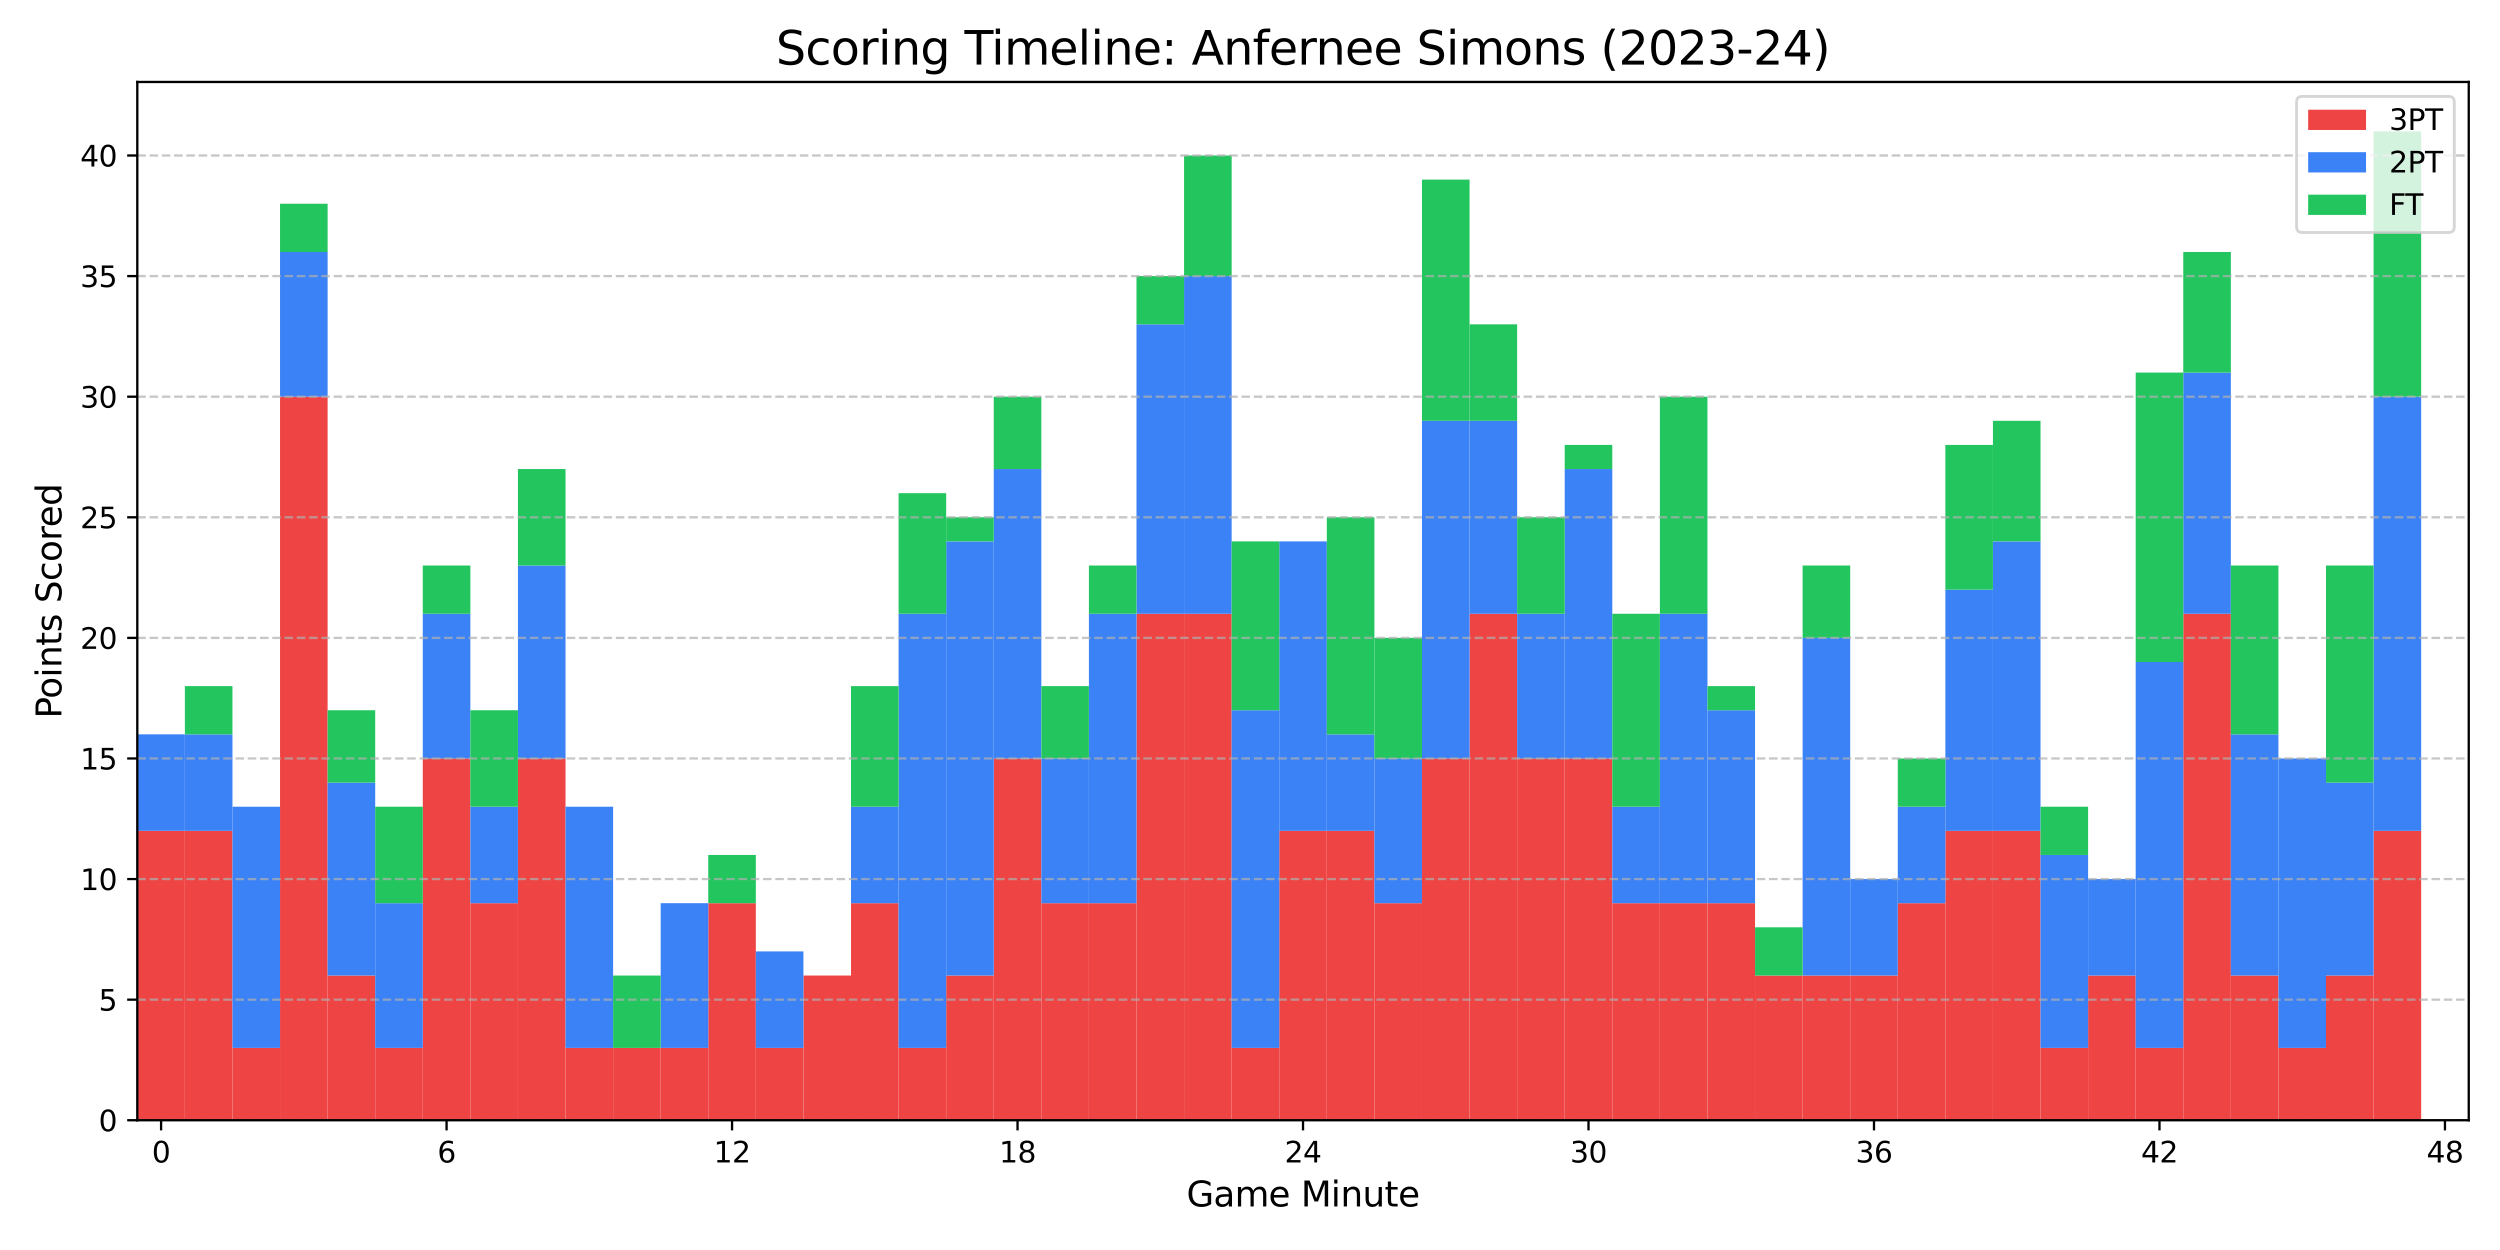 <?xml version="1.0" encoding="utf-8" standalone="no"?>
<!DOCTYPE svg PUBLIC "-//W3C//DTD SVG 1.1//EN"
  "http://www.w3.org/Graphics/SVG/1.1/DTD/svg11.dtd">
<svg xmlns:xlink="http://www.w3.org/1999/xlink" width="864pt" height="432pt" viewBox="0 0 864 432" xmlns="http://www.w3.org/2000/svg" version="1.1">
 <defs>
  <style type="text/css">*{stroke-linejoin: round; stroke-linecap: butt}</style>
 </defs>
 <g id="figure_1">
  <g id="patch_1">
   <path d="M 0 432 
L 864 432 
L 864 0 
L 0 0 
z
" style="fill: #ffffff"/>
  </g>
  <g id="axes_1">
   <g id="patch_2">
    <path d="M 47.45 387.16 
L 853.2 387.16 
L 853.2 28.32 
L 47.45 28.32 
z
" style="fill: #ffffff"/>
   </g>
   <g id="patch_3">
    <path d="M 47.45 387.16 
L 63.894 387.16 
L 63.894 287.135 
L 47.45 287.135 
z
" clip-path="url(#p7fbe547977)" style="fill: #ef4444"/>
   </g>
   <g id="patch_4">
    <path d="M 63.894 387.16 
L 80.338 387.16 
L 80.338 287.135 
L 63.894 287.135 
z
" clip-path="url(#p7fbe547977)" style="fill: #ef4444"/>
   </g>
   <g id="patch_5">
    <path d="M 80.338 387.16 
L 96.782 387.16 
L 96.782 362.154 
L 80.338 362.154 
z
" clip-path="url(#p7fbe547977)" style="fill: #ef4444"/>
   </g>
   <g id="patch_6">
    <path d="M 96.782 387.16 
L 113.226 387.16 
L 113.226 137.097 
L 96.782 137.097 
z
" clip-path="url(#p7fbe547977)" style="fill: #ef4444"/>
   </g>
   <g id="patch_7">
    <path d="M 113.226 387.16 
L 129.669 387.16 
L 129.669 337.147 
L 113.226 337.147 
z
" clip-path="url(#p7fbe547977)" style="fill: #ef4444"/>
   </g>
   <g id="patch_8">
    <path d="M 129.669 387.16 
L 146.113 387.16 
L 146.113 362.154 
L 129.669 362.154 
z
" clip-path="url(#p7fbe547977)" style="fill: #ef4444"/>
   </g>
   <g id="patch_9">
    <path d="M 146.113 387.16 
L 162.557 387.16 
L 162.557 262.129 
L 146.113 262.129 
z
" clip-path="url(#p7fbe547977)" style="fill: #ef4444"/>
   </g>
   <g id="patch_10">
    <path d="M 162.557 387.16 
L 179.001 387.16 
L 179.001 312.141 
L 162.557 312.141 
z
" clip-path="url(#p7fbe547977)" style="fill: #ef4444"/>
   </g>
   <g id="patch_11">
    <path d="M 179.001 387.16 
L 195.445 387.16 
L 195.445 262.129 
L 179.001 262.129 
z
" clip-path="url(#p7fbe547977)" style="fill: #ef4444"/>
   </g>
   <g id="patch_12">
    <path d="M 195.445 387.16 
L 211.889 387.16 
L 211.889 362.154 
L 195.445 362.154 
z
" clip-path="url(#p7fbe547977)" style="fill: #ef4444"/>
   </g>
   <g id="patch_13">
    <path d="M 211.889 387.16 
L 228.333 387.16 
L 228.333 362.154 
L 211.889 362.154 
z
" clip-path="url(#p7fbe547977)" style="fill: #ef4444"/>
   </g>
   <g id="patch_14">
    <path d="M 228.333 387.16 
L 244.777 387.16 
L 244.777 362.154 
L 228.333 362.154 
z
" clip-path="url(#p7fbe547977)" style="fill: #ef4444"/>
   </g>
   <g id="patch_15">
    <path d="M 244.777 387.16 
L 261.22 387.16 
L 261.22 312.141 
L 244.777 312.141 
z
" clip-path="url(#p7fbe547977)" style="fill: #ef4444"/>
   </g>
   <g id="patch_16">
    <path d="M 261.22 387.16 
L 277.664 387.16 
L 277.664 362.154 
L 261.22 362.154 
z
" clip-path="url(#p7fbe547977)" style="fill: #ef4444"/>
   </g>
   <g id="patch_17">
    <path d="M 277.664 387.16 
L 294.108 387.16 
L 294.108 337.147 
L 277.664 337.147 
z
" clip-path="url(#p7fbe547977)" style="fill: #ef4444"/>
   </g>
   <g id="patch_18">
    <path d="M 294.108 387.16 
L 310.552 387.16 
L 310.552 312.141 
L 294.108 312.141 
z
" clip-path="url(#p7fbe547977)" style="fill: #ef4444"/>
   </g>
   <g id="patch_19">
    <path d="M 310.552 387.16 
L 326.996 387.16 
L 326.996 362.154 
L 310.552 362.154 
z
" clip-path="url(#p7fbe547977)" style="fill: #ef4444"/>
   </g>
   <g id="patch_20">
    <path d="M 326.996 387.16 
L 343.44 387.16 
L 343.44 337.147 
L 326.996 337.147 
z
" clip-path="url(#p7fbe547977)" style="fill: #ef4444"/>
   </g>
   <g id="patch_21">
    <path d="M 343.44 387.16 
L 359.884 387.16 
L 359.884 262.129 
L 343.44 262.129 
z
" clip-path="url(#p7fbe547977)" style="fill: #ef4444"/>
   </g>
   <g id="patch_22">
    <path d="M 359.884 387.16 
L 376.328 387.16 
L 376.328 312.141 
L 359.884 312.141 
z
" clip-path="url(#p7fbe547977)" style="fill: #ef4444"/>
   </g>
   <g id="patch_23">
    <path d="M 376.328 387.16 
L 392.771 387.16 
L 392.771 312.141 
L 376.328 312.141 
z
" clip-path="url(#p7fbe547977)" style="fill: #ef4444"/>
   </g>
   <g id="patch_24">
    <path d="M 392.771 387.16 
L 409.215 387.16 
L 409.215 212.116 
L 392.771 212.116 
z
" clip-path="url(#p7fbe547977)" style="fill: #ef4444"/>
   </g>
   <g id="patch_25">
    <path d="M 409.215 387.16 
L 425.659 387.16 
L 425.659 212.116 
L 409.215 212.116 
z
" clip-path="url(#p7fbe547977)" style="fill: #ef4444"/>
   </g>
   <g id="patch_26">
    <path d="M 425.659 387.16 
L 442.103 387.16 
L 442.103 362.154 
L 425.659 362.154 
z
" clip-path="url(#p7fbe547977)" style="fill: #ef4444"/>
   </g>
   <g id="patch_27">
    <path d="M 442.103 387.16 
L 458.547 387.16 
L 458.547 287.135 
L 442.103 287.135 
z
" clip-path="url(#p7fbe547977)" style="fill: #ef4444"/>
   </g>
   <g id="patch_28">
    <path d="M 458.547 387.16 
L 474.991 387.16 
L 474.991 287.135 
L 458.547 287.135 
z
" clip-path="url(#p7fbe547977)" style="fill: #ef4444"/>
   </g>
   <g id="patch_29">
    <path d="M 474.991 387.16 
L 491.435 387.16 
L 491.435 312.141 
L 474.991 312.141 
z
" clip-path="url(#p7fbe547977)" style="fill: #ef4444"/>
   </g>
   <g id="patch_30">
    <path d="M 491.435 387.16 
L 507.879 387.16 
L 507.879 262.129 
L 491.435 262.129 
z
" clip-path="url(#p7fbe547977)" style="fill: #ef4444"/>
   </g>
   <g id="patch_31">
    <path d="M 507.879 387.16 
L 524.322 387.16 
L 524.322 212.116 
L 507.879 212.116 
z
" clip-path="url(#p7fbe547977)" style="fill: #ef4444"/>
   </g>
   <g id="patch_32">
    <path d="M 524.322 387.16 
L 540.766 387.16 
L 540.766 262.129 
L 524.322 262.129 
z
" clip-path="url(#p7fbe547977)" style="fill: #ef4444"/>
   </g>
   <g id="patch_33">
    <path d="M 540.766 387.16 
L 557.21 387.16 
L 557.21 262.129 
L 540.766 262.129 
z
" clip-path="url(#p7fbe547977)" style="fill: #ef4444"/>
   </g>
   <g id="patch_34">
    <path d="M 557.21 387.16 
L 573.654 387.16 
L 573.654 312.141 
L 557.21 312.141 
z
" clip-path="url(#p7fbe547977)" style="fill: #ef4444"/>
   </g>
   <g id="patch_35">
    <path d="M 573.654 387.16 
L 590.098 387.16 
L 590.098 312.141 
L 573.654 312.141 
z
" clip-path="url(#p7fbe547977)" style="fill: #ef4444"/>
   </g>
   <g id="patch_36">
    <path d="M 590.098 387.16 
L 606.542 387.16 
L 606.542 312.141 
L 590.098 312.141 
z
" clip-path="url(#p7fbe547977)" style="fill: #ef4444"/>
   </g>
   <g id="patch_37">
    <path d="M 606.542 387.16 
L 622.986 387.16 
L 622.986 337.147 
L 606.542 337.147 
z
" clip-path="url(#p7fbe547977)" style="fill: #ef4444"/>
   </g>
   <g id="patch_38">
    <path d="M 622.986 387.16 
L 639.43 387.16 
L 639.43 337.147 
L 622.986 337.147 
z
" clip-path="url(#p7fbe547977)" style="fill: #ef4444"/>
   </g>
   <g id="patch_39">
    <path d="M 639.43 387.16 
L 655.873 387.16 
L 655.873 337.147 
L 639.43 337.147 
z
" clip-path="url(#p7fbe547977)" style="fill: #ef4444"/>
   </g>
   <g id="patch_40">
    <path d="M 655.873 387.16 
L 672.317 387.16 
L 672.317 312.141 
L 655.873 312.141 
z
" clip-path="url(#p7fbe547977)" style="fill: #ef4444"/>
   </g>
   <g id="patch_41">
    <path d="M 672.317 387.16 
L 688.761 387.16 
L 688.761 287.135 
L 672.317 287.135 
z
" clip-path="url(#p7fbe547977)" style="fill: #ef4444"/>
   </g>
   <g id="patch_42">
    <path d="M 688.761 387.16 
L 705.205 387.16 
L 705.205 287.135 
L 688.761 287.135 
z
" clip-path="url(#p7fbe547977)" style="fill: #ef4444"/>
   </g>
   <g id="patch_43">
    <path d="M 705.205 387.16 
L 721.649 387.16 
L 721.649 362.154 
L 705.205 362.154 
z
" clip-path="url(#p7fbe547977)" style="fill: #ef4444"/>
   </g>
   <g id="patch_44">
    <path d="M 721.649 387.16 
L 738.093 387.16 
L 738.093 337.147 
L 721.649 337.147 
z
" clip-path="url(#p7fbe547977)" style="fill: #ef4444"/>
   </g>
   <g id="patch_45">
    <path d="M 738.093 387.16 
L 754.537 387.16 
L 754.537 362.154 
L 738.093 362.154 
z
" clip-path="url(#p7fbe547977)" style="fill: #ef4444"/>
   </g>
   <g id="patch_46">
    <path d="M 754.537 387.16 
L 770.981 387.16 
L 770.981 212.116 
L 754.537 212.116 
z
" clip-path="url(#p7fbe547977)" style="fill: #ef4444"/>
   </g>
   <g id="patch_47">
    <path d="M 770.981 387.16 
L 787.424 387.16 
L 787.424 337.147 
L 770.981 337.147 
z
" clip-path="url(#p7fbe547977)" style="fill: #ef4444"/>
   </g>
   <g id="patch_48">
    <path d="M 787.424 387.16 
L 803.868 387.16 
L 803.868 362.154 
L 787.424 362.154 
z
" clip-path="url(#p7fbe547977)" style="fill: #ef4444"/>
   </g>
   <g id="patch_49">
    <path d="M 803.868 387.16 
L 820.312 387.16 
L 820.312 337.147 
L 803.868 337.147 
z
" clip-path="url(#p7fbe547977)" style="fill: #ef4444"/>
   </g>
   <g id="patch_50">
    <path d="M 820.312 387.16 
L 836.756 387.16 
L 836.756 287.135 
L 820.312 287.135 
z
" clip-path="url(#p7fbe547977)" style="fill: #ef4444"/>
   </g>
   <g id="patch_51">
    <path d="M 47.45 287.135 
L 63.894 287.135 
L 63.894 253.793 
L 47.45 253.793 
z
" clip-path="url(#p7fbe547977)" style="fill: #3b82f6"/>
   </g>
   <g id="patch_52">
    <path d="M 63.894 287.135 
L 80.338 287.135 
L 80.338 253.793 
L 63.894 253.793 
z
" clip-path="url(#p7fbe547977)" style="fill: #3b82f6"/>
   </g>
   <g id="patch_53">
    <path d="M 80.338 362.154 
L 96.782 362.154 
L 96.782 278.799 
L 80.338 278.799 
z
" clip-path="url(#p7fbe547977)" style="fill: #3b82f6"/>
   </g>
   <g id="patch_54">
    <path d="M 96.782 137.097 
L 113.226 137.097 
L 113.226 87.085 
L 96.782 87.085 
z
" clip-path="url(#p7fbe547977)" style="fill: #3b82f6"/>
   </g>
   <g id="patch_55">
    <path d="M 113.226 337.147 
L 129.669 337.147 
L 129.669 270.464 
L 113.226 270.464 
z
" clip-path="url(#p7fbe547977)" style="fill: #3b82f6"/>
   </g>
   <g id="patch_56">
    <path d="M 129.669 362.154 
L 146.113 362.154 
L 146.113 312.141 
L 129.669 312.141 
z
" clip-path="url(#p7fbe547977)" style="fill: #3b82f6"/>
   </g>
   <g id="patch_57">
    <path d="M 146.113 262.129 
L 162.557 262.129 
L 162.557 212.116 
L 146.113 212.116 
z
" clip-path="url(#p7fbe547977)" style="fill: #3b82f6"/>
   </g>
   <g id="patch_58">
    <path d="M 162.557 312.141 
L 179.001 312.141 
L 179.001 278.799 
L 162.557 278.799 
z
" clip-path="url(#p7fbe547977)" style="fill: #3b82f6"/>
   </g>
   <g id="patch_59">
    <path d="M 179.001 262.129 
L 195.445 262.129 
L 195.445 195.445 
L 179.001 195.445 
z
" clip-path="url(#p7fbe547977)" style="fill: #3b82f6"/>
   </g>
   <g id="patch_60">
    <path d="M 195.445 362.154 
L 211.889 362.154 
L 211.889 278.799 
L 195.445 278.799 
z
" clip-path="url(#p7fbe547977)" style="fill: #3b82f6"/>
   </g>
   <g id="patch_61">
    <path d="M 211.889 362.154 
L 228.333 362.154 
L 228.333 362.154 
L 211.889 362.154 
z
" clip-path="url(#p7fbe547977)" style="fill: #3b82f6"/>
   </g>
   <g id="patch_62">
    <path d="M 228.333 362.154 
L 244.777 362.154 
L 244.777 312.141 
L 228.333 312.141 
z
" clip-path="url(#p7fbe547977)" style="fill: #3b82f6"/>
   </g>
   <g id="patch_63">
    <path d="M 244.777 312.141 
L 261.22 312.141 
L 261.22 312.141 
L 244.777 312.141 
z
" clip-path="url(#p7fbe547977)" style="fill: #3b82f6"/>
   </g>
   <g id="patch_64">
    <path d="M 261.22 362.154 
L 277.664 362.154 
L 277.664 328.812 
L 261.22 328.812 
z
" clip-path="url(#p7fbe547977)" style="fill: #3b82f6"/>
   </g>
   <g id="patch_65">
    <path d="M 277.664 337.147 
L 294.108 337.147 
L 294.108 337.147 
L 277.664 337.147 
z
" clip-path="url(#p7fbe547977)" style="fill: #3b82f6"/>
   </g>
   <g id="patch_66">
    <path d="M 294.108 312.141 
L 310.552 312.141 
L 310.552 278.799 
L 294.108 278.799 
z
" clip-path="url(#p7fbe547977)" style="fill: #3b82f6"/>
   </g>
   <g id="patch_67">
    <path d="M 310.552 362.154 
L 326.996 362.154 
L 326.996 212.116 
L 310.552 212.116 
z
" clip-path="url(#p7fbe547977)" style="fill: #3b82f6"/>
   </g>
   <g id="patch_68">
    <path d="M 326.996 337.147 
L 343.44 337.147 
L 343.44 187.11 
L 326.996 187.11 
z
" clip-path="url(#p7fbe547977)" style="fill: #3b82f6"/>
   </g>
   <g id="patch_69">
    <path d="M 343.44 262.129 
L 359.884 262.129 
L 359.884 162.104 
L 343.44 162.104 
z
" clip-path="url(#p7fbe547977)" style="fill: #3b82f6"/>
   </g>
   <g id="patch_70">
    <path d="M 359.884 312.141 
L 376.328 312.141 
L 376.328 262.129 
L 359.884 262.129 
z
" clip-path="url(#p7fbe547977)" style="fill: #3b82f6"/>
   </g>
   <g id="patch_71">
    <path d="M 376.328 312.141 
L 392.771 312.141 
L 392.771 212.116 
L 376.328 212.116 
z
" clip-path="url(#p7fbe547977)" style="fill: #3b82f6"/>
   </g>
   <g id="patch_72">
    <path d="M 392.771 212.116 
L 409.215 212.116 
L 409.215 112.091 
L 392.771 112.091 
z
" clip-path="url(#p7fbe547977)" style="fill: #3b82f6"/>
   </g>
   <g id="patch_73">
    <path d="M 409.215 212.116 
L 425.659 212.116 
L 425.659 95.42 
L 409.215 95.42 
z
" clip-path="url(#p7fbe547977)" style="fill: #3b82f6"/>
   </g>
   <g id="patch_74">
    <path d="M 425.659 362.154 
L 442.103 362.154 
L 442.103 245.458 
L 425.659 245.458 
z
" clip-path="url(#p7fbe547977)" style="fill: #3b82f6"/>
   </g>
   <g id="patch_75">
    <path d="M 442.103 287.135 
L 458.547 287.135 
L 458.547 187.11 
L 442.103 187.11 
z
" clip-path="url(#p7fbe547977)" style="fill: #3b82f6"/>
   </g>
   <g id="patch_76">
    <path d="M 458.547 287.135 
L 474.991 287.135 
L 474.991 253.793 
L 458.547 253.793 
z
" clip-path="url(#p7fbe547977)" style="fill: #3b82f6"/>
   </g>
   <g id="patch_77">
    <path d="M 474.991 312.141 
L 491.435 312.141 
L 491.435 262.129 
L 474.991 262.129 
z
" clip-path="url(#p7fbe547977)" style="fill: #3b82f6"/>
   </g>
   <g id="patch_78">
    <path d="M 491.435 262.129 
L 507.879 262.129 
L 507.879 145.433 
L 491.435 145.433 
z
" clip-path="url(#p7fbe547977)" style="fill: #3b82f6"/>
   </g>
   <g id="patch_79">
    <path d="M 507.879 212.116 
L 524.322 212.116 
L 524.322 145.433 
L 507.879 145.433 
z
" clip-path="url(#p7fbe547977)" style="fill: #3b82f6"/>
   </g>
   <g id="patch_80">
    <path d="M 524.322 262.129 
L 540.766 262.129 
L 540.766 212.116 
L 524.322 212.116 
z
" clip-path="url(#p7fbe547977)" style="fill: #3b82f6"/>
   </g>
   <g id="patch_81">
    <path d="M 540.766 262.129 
L 557.21 262.129 
L 557.21 162.104 
L 540.766 162.104 
z
" clip-path="url(#p7fbe547977)" style="fill: #3b82f6"/>
   </g>
   <g id="patch_82">
    <path d="M 557.21 312.141 
L 573.654 312.141 
L 573.654 278.799 
L 557.21 278.799 
z
" clip-path="url(#p7fbe547977)" style="fill: #3b82f6"/>
   </g>
   <g id="patch_83">
    <path d="M 573.654 312.141 
L 590.098 312.141 
L 590.098 212.116 
L 573.654 212.116 
z
" clip-path="url(#p7fbe547977)" style="fill: #3b82f6"/>
   </g>
   <g id="patch_84">
    <path d="M 590.098 312.141 
L 606.542 312.141 
L 606.542 245.458 
L 590.098 245.458 
z
" clip-path="url(#p7fbe547977)" style="fill: #3b82f6"/>
   </g>
   <g id="patch_85">
    <path d="M 606.542 337.147 
L 622.986 337.147 
L 622.986 337.147 
L 606.542 337.147 
z
" clip-path="url(#p7fbe547977)" style="fill: #3b82f6"/>
   </g>
   <g id="patch_86">
    <path d="M 622.986 337.147 
L 639.43 337.147 
L 639.43 220.452 
L 622.986 220.452 
z
" clip-path="url(#p7fbe547977)" style="fill: #3b82f6"/>
   </g>
   <g id="patch_87">
    <path d="M 639.43 337.147 
L 655.873 337.147 
L 655.873 303.806 
L 639.43 303.806 
z
" clip-path="url(#p7fbe547977)" style="fill: #3b82f6"/>
   </g>
   <g id="patch_88">
    <path d="M 655.873 312.141 
L 672.317 312.141 
L 672.317 278.799 
L 655.873 278.799 
z
" clip-path="url(#p7fbe547977)" style="fill: #3b82f6"/>
   </g>
   <g id="patch_89">
    <path d="M 672.317 287.135 
L 688.761 287.135 
L 688.761 203.781 
L 672.317 203.781 
z
" clip-path="url(#p7fbe547977)" style="fill: #3b82f6"/>
   </g>
   <g id="patch_90">
    <path d="M 688.761 287.135 
L 705.205 287.135 
L 705.205 187.11 
L 688.761 187.11 
z
" clip-path="url(#p7fbe547977)" style="fill: #3b82f6"/>
   </g>
   <g id="patch_91">
    <path d="M 705.205 362.154 
L 721.649 362.154 
L 721.649 295.47 
L 705.205 295.47 
z
" clip-path="url(#p7fbe547977)" style="fill: #3b82f6"/>
   </g>
   <g id="patch_92">
    <path d="M 721.649 337.147 
L 738.093 337.147 
L 738.093 303.806 
L 721.649 303.806 
z
" clip-path="url(#p7fbe547977)" style="fill: #3b82f6"/>
   </g>
   <g id="patch_93">
    <path d="M 738.093 362.154 
L 754.537 362.154 
L 754.537 228.787 
L 738.093 228.787 
z
" clip-path="url(#p7fbe547977)" style="fill: #3b82f6"/>
   </g>
   <g id="patch_94">
    <path d="M 754.537 212.116 
L 770.981 212.116 
L 770.981 128.762 
L 754.537 128.762 
z
" clip-path="url(#p7fbe547977)" style="fill: #3b82f6"/>
   </g>
   <g id="patch_95">
    <path d="M 770.981 337.147 
L 787.424 337.147 
L 787.424 253.793 
L 770.981 253.793 
z
" clip-path="url(#p7fbe547977)" style="fill: #3b82f6"/>
   </g>
   <g id="patch_96">
    <path d="M 787.424 362.154 
L 803.868 362.154 
L 803.868 262.129 
L 787.424 262.129 
z
" clip-path="url(#p7fbe547977)" style="fill: #3b82f6"/>
   </g>
   <g id="patch_97">
    <path d="M 803.868 337.147 
L 820.312 337.147 
L 820.312 270.464 
L 803.868 270.464 
z
" clip-path="url(#p7fbe547977)" style="fill: #3b82f6"/>
   </g>
   <g id="patch_98">
    <path d="M 820.312 287.135 
L 836.756 287.135 
L 836.756 137.097 
L 820.312 137.097 
z
" clip-path="url(#p7fbe547977)" style="fill: #3b82f6"/>
   </g>
   <g id="patch_99">
    <path d="M 47.45 253.793 
L 63.894 253.793 
L 63.894 253.793 
L 47.45 253.793 
z
" clip-path="url(#p7fbe547977)" style="fill: #22c55e"/>
   </g>
   <g id="patch_100">
    <path d="M 63.894 253.793 
L 80.338 253.793 
L 80.338 237.122 
L 63.894 237.122 
z
" clip-path="url(#p7fbe547977)" style="fill: #22c55e"/>
   </g>
   <g id="patch_101">
    <path d="M 80.338 278.799 
L 96.782 278.799 
L 96.782 278.799 
L 80.338 278.799 
z
" clip-path="url(#p7fbe547977)" style="fill: #22c55e"/>
   </g>
   <g id="patch_102">
    <path d="M 96.782 87.085 
L 113.226 87.085 
L 113.226 70.414 
L 96.782 70.414 
z
" clip-path="url(#p7fbe547977)" style="fill: #22c55e"/>
   </g>
   <g id="patch_103">
    <path d="M 113.226 270.464 
L 129.669 270.464 
L 129.669 245.458 
L 113.226 245.458 
z
" clip-path="url(#p7fbe547977)" style="fill: #22c55e"/>
   </g>
   <g id="patch_104">
    <path d="M 129.669 312.141 
L 146.113 312.141 
L 146.113 278.799 
L 129.669 278.799 
z
" clip-path="url(#p7fbe547977)" style="fill: #22c55e"/>
   </g>
   <g id="patch_105">
    <path d="M 146.113 212.116 
L 162.557 212.116 
L 162.557 195.445 
L 146.113 195.445 
z
" clip-path="url(#p7fbe547977)" style="fill: #22c55e"/>
   </g>
   <g id="patch_106">
    <path d="M 162.557 278.799 
L 179.001 278.799 
L 179.001 245.458 
L 162.557 245.458 
z
" clip-path="url(#p7fbe547977)" style="fill: #22c55e"/>
   </g>
   <g id="patch_107">
    <path d="M 179.001 195.445 
L 195.445 195.445 
L 195.445 162.104 
L 179.001 162.104 
z
" clip-path="url(#p7fbe547977)" style="fill: #22c55e"/>
   </g>
   <g id="patch_108">
    <path d="M 195.445 278.799 
L 211.889 278.799 
L 211.889 278.799 
L 195.445 278.799 
z
" clip-path="url(#p7fbe547977)" style="fill: #22c55e"/>
   </g>
   <g id="patch_109">
    <path d="M 211.889 362.154 
L 228.333 362.154 
L 228.333 337.147 
L 211.889 337.147 
z
" clip-path="url(#p7fbe547977)" style="fill: #22c55e"/>
   </g>
   <g id="patch_110">
    <path d="M 228.333 312.141 
L 244.777 312.141 
L 244.777 312.141 
L 228.333 312.141 
z
" clip-path="url(#p7fbe547977)" style="fill: #22c55e"/>
   </g>
   <g id="patch_111">
    <path d="M 244.777 312.141 
L 261.22 312.141 
L 261.22 295.47 
L 244.777 295.47 
z
" clip-path="url(#p7fbe547977)" style="fill: #22c55e"/>
   </g>
   <g id="patch_112">
    <path d="M 261.22 328.812 
L 277.664 328.812 
L 277.664 328.812 
L 261.22 328.812 
z
" clip-path="url(#p7fbe547977)" style="fill: #22c55e"/>
   </g>
   <g id="patch_113">
    <path d="M 277.664 337.147 
L 294.108 337.147 
L 294.108 337.147 
L 277.664 337.147 
z
" clip-path="url(#p7fbe547977)" style="fill: #22c55e"/>
   </g>
   <g id="patch_114">
    <path d="M 294.108 278.799 
L 310.552 278.799 
L 310.552 237.122 
L 294.108 237.122 
z
" clip-path="url(#p7fbe547977)" style="fill: #22c55e"/>
   </g>
   <g id="patch_115">
    <path d="M 310.552 212.116 
L 326.996 212.116 
L 326.996 170.439 
L 310.552 170.439 
z
" clip-path="url(#p7fbe547977)" style="fill: #22c55e"/>
   </g>
   <g id="patch_116">
    <path d="M 326.996 187.11 
L 343.44 187.11 
L 343.44 178.774 
L 326.996 178.774 
z
" clip-path="url(#p7fbe547977)" style="fill: #22c55e"/>
   </g>
   <g id="patch_117">
    <path d="M 343.44 162.104 
L 359.884 162.104 
L 359.884 137.097 
L 343.44 137.097 
z
" clip-path="url(#p7fbe547977)" style="fill: #22c55e"/>
   </g>
   <g id="patch_118">
    <path d="M 359.884 262.129 
L 376.328 262.129 
L 376.328 237.122 
L 359.884 237.122 
z
" clip-path="url(#p7fbe547977)" style="fill: #22c55e"/>
   </g>
   <g id="patch_119">
    <path d="M 376.328 212.116 
L 392.771 212.116 
L 392.771 195.445 
L 376.328 195.445 
z
" clip-path="url(#p7fbe547977)" style="fill: #22c55e"/>
   </g>
   <g id="patch_120">
    <path d="M 392.771 112.091 
L 409.215 112.091 
L 409.215 95.42 
L 392.771 95.42 
z
" clip-path="url(#p7fbe547977)" style="fill: #22c55e"/>
   </g>
   <g id="patch_121">
    <path d="M 409.215 95.42 
L 425.659 95.42 
L 425.659 53.743 
L 409.215 53.743 
z
" clip-path="url(#p7fbe547977)" style="fill: #22c55e"/>
   </g>
   <g id="patch_122">
    <path d="M 425.659 245.458 
L 442.103 245.458 
L 442.103 187.11 
L 425.659 187.11 
z
" clip-path="url(#p7fbe547977)" style="fill: #22c55e"/>
   </g>
   <g id="patch_123">
    <path d="M 442.103 187.11 
L 458.547 187.11 
L 458.547 187.11 
L 442.103 187.11 
z
" clip-path="url(#p7fbe547977)" style="fill: #22c55e"/>
   </g>
   <g id="patch_124">
    <path d="M 458.547 253.793 
L 474.991 253.793 
L 474.991 178.774 
L 458.547 178.774 
z
" clip-path="url(#p7fbe547977)" style="fill: #22c55e"/>
   </g>
   <g id="patch_125">
    <path d="M 474.991 262.129 
L 491.435 262.129 
L 491.435 220.452 
L 474.991 220.452 
z
" clip-path="url(#p7fbe547977)" style="fill: #22c55e"/>
   </g>
   <g id="patch_126">
    <path d="M 491.435 145.433 
L 507.879 145.433 
L 507.879 62.078 
L 491.435 62.078 
z
" clip-path="url(#p7fbe547977)" style="fill: #22c55e"/>
   </g>
   <g id="patch_127">
    <path d="M 507.879 145.433 
L 524.322 145.433 
L 524.322 112.091 
L 507.879 112.091 
z
" clip-path="url(#p7fbe547977)" style="fill: #22c55e"/>
   </g>
   <g id="patch_128">
    <path d="M 524.322 212.116 
L 540.766 212.116 
L 540.766 178.774 
L 524.322 178.774 
z
" clip-path="url(#p7fbe547977)" style="fill: #22c55e"/>
   </g>
   <g id="patch_129">
    <path d="M 540.766 162.104 
L 557.21 162.104 
L 557.21 153.768 
L 540.766 153.768 
z
" clip-path="url(#p7fbe547977)" style="fill: #22c55e"/>
   </g>
   <g id="patch_130">
    <path d="M 557.21 278.799 
L 573.654 278.799 
L 573.654 212.116 
L 557.21 212.116 
z
" clip-path="url(#p7fbe547977)" style="fill: #22c55e"/>
   </g>
   <g id="patch_131">
    <path d="M 573.654 212.116 
L 590.098 212.116 
L 590.098 137.097 
L 573.654 137.097 
z
" clip-path="url(#p7fbe547977)" style="fill: #22c55e"/>
   </g>
   <g id="patch_132">
    <path d="M 590.098 245.458 
L 606.542 245.458 
L 606.542 237.122 
L 590.098 237.122 
z
" clip-path="url(#p7fbe547977)" style="fill: #22c55e"/>
   </g>
   <g id="patch_133">
    <path d="M 606.542 337.147 
L 622.986 337.147 
L 622.986 320.477 
L 606.542 320.477 
z
" clip-path="url(#p7fbe547977)" style="fill: #22c55e"/>
   </g>
   <g id="patch_134">
    <path d="M 622.986 220.452 
L 639.43 220.452 
L 639.43 195.445 
L 622.986 195.445 
z
" clip-path="url(#p7fbe547977)" style="fill: #22c55e"/>
   </g>
   <g id="patch_135">
    <path d="M 639.43 303.806 
L 655.873 303.806 
L 655.873 303.806 
L 639.43 303.806 
z
" clip-path="url(#p7fbe547977)" style="fill: #22c55e"/>
   </g>
   <g id="patch_136">
    <path d="M 655.873 278.799 
L 672.317 278.799 
L 672.317 262.129 
L 655.873 262.129 
z
" clip-path="url(#p7fbe547977)" style="fill: #22c55e"/>
   </g>
   <g id="patch_137">
    <path d="M 672.317 203.781 
L 688.761 203.781 
L 688.761 153.768 
L 672.317 153.768 
z
" clip-path="url(#p7fbe547977)" style="fill: #22c55e"/>
   </g>
   <g id="patch_138">
    <path d="M 688.761 187.11 
L 705.205 187.11 
L 705.205 145.433 
L 688.761 145.433 
z
" clip-path="url(#p7fbe547977)" style="fill: #22c55e"/>
   </g>
   <g id="patch_139">
    <path d="M 705.205 295.47 
L 721.649 295.47 
L 721.649 278.799 
L 705.205 278.799 
z
" clip-path="url(#p7fbe547977)" style="fill: #22c55e"/>
   </g>
   <g id="patch_140">
    <path d="M 721.649 303.806 
L 738.093 303.806 
L 738.093 303.806 
L 721.649 303.806 
z
" clip-path="url(#p7fbe547977)" style="fill: #22c55e"/>
   </g>
   <g id="patch_141">
    <path d="M 738.093 228.787 
L 754.537 228.787 
L 754.537 128.762 
L 738.093 128.762 
z
" clip-path="url(#p7fbe547977)" style="fill: #22c55e"/>
   </g>
   <g id="patch_142">
    <path d="M 754.537 128.762 
L 770.981 128.762 
L 770.981 87.085 
L 754.537 87.085 
z
" clip-path="url(#p7fbe547977)" style="fill: #22c55e"/>
   </g>
   <g id="patch_143">
    <path d="M 770.981 253.793 
L 787.424 253.793 
L 787.424 195.445 
L 770.981 195.445 
z
" clip-path="url(#p7fbe547977)" style="fill: #22c55e"/>
   </g>
   <g id="patch_144">
    <path d="M 787.424 262.129 
L 803.868 262.129 
L 803.868 262.129 
L 787.424 262.129 
z
" clip-path="url(#p7fbe547977)" style="fill: #22c55e"/>
   </g>
   <g id="patch_145">
    <path d="M 803.868 270.464 
L 820.312 270.464 
L 820.312 195.445 
L 803.868 195.445 
z
" clip-path="url(#p7fbe547977)" style="fill: #22c55e"/>
   </g>
   <g id="patch_146">
    <path d="M 820.312 137.097 
L 836.756 137.097 
L 836.756 45.408 
L 820.312 45.408 
z
" clip-path="url(#p7fbe547977)" style="fill: #22c55e"/>
   </g>
   <g id="matplotlib.axis_1">
    <g id="xtick_1">
     <g id="line2d_1">
      <defs>
       <path id="md9efa700ed" d="M 0 0 
L 0 3.5 
" style="stroke: #000000; stroke-width: 0.8"/>
      </defs>
      <g>
       <use xlink:href="#md9efa700ed" x="55.672" y="387.16" style="stroke: #000000; stroke-width: 0.8"/>
      </g>
     </g>
     <g id="text_1">
      <!-- 0 -->
      <g transform="translate(52.491 401.758) scale(0.1 -0.1)">
       <defs>
        <path id="DejaVuSans-30" d="M 2034 4250 
Q 1547 4250 1301 3770 
Q 1056 3291 1056 2328 
Q 1056 1369 1301 889 
Q 1547 409 2034 409 
Q 2525 409 2770 889 
Q 3016 1369 3016 2328 
Q 3016 3291 2770 3770 
Q 2525 4250 2034 4250 
z
M 2034 4750 
Q 2819 4750 3233 4129 
Q 3647 3509 3647 2328 
Q 3647 1150 3233 529 
Q 2819 -91 2034 -91 
Q 1250 -91 836 529 
Q 422 1150 422 2328 
Q 422 3509 836 4129 
Q 1250 4750 2034 4750 
z
" transform="scale(0.016)"/>
       </defs>
       <use xlink:href="#DejaVuSans-30"/>
      </g>
     </g>
    </g>
    <g id="xtick_2">
     <g id="line2d_2">
      <g>
       <use xlink:href="#md9efa700ed" x="154.335" y="387.16" style="stroke: #000000; stroke-width: 0.8"/>
      </g>
     </g>
     <g id="text_2">
      <!-- 6 -->
      <g transform="translate(151.154 401.758) scale(0.1 -0.1)">
       <defs>
        <path id="DejaVuSans-36" d="M 2113 2584 
Q 1688 2584 1439 2293 
Q 1191 2003 1191 1497 
Q 1191 994 1439 701 
Q 1688 409 2113 409 
Q 2538 409 2786 701 
Q 3034 994 3034 1497 
Q 3034 2003 2786 2293 
Q 2538 2584 2113 2584 
z
M 3366 4563 
L 3366 3988 
Q 3128 4100 2886 4159 
Q 2644 4219 2406 4219 
Q 1781 4219 1451 3797 
Q 1122 3375 1075 2522 
Q 1259 2794 1537 2939 
Q 1816 3084 2150 3084 
Q 2853 3084 3261 2657 
Q 3669 2231 3669 1497 
Q 3669 778 3244 343 
Q 2819 -91 2113 -91 
Q 1303 -91 875 529 
Q 447 1150 447 2328 
Q 447 3434 972 4092 
Q 1497 4750 2381 4750 
Q 2619 4750 2861 4703 
Q 3103 4656 3366 4563 
z
" transform="scale(0.016)"/>
       </defs>
       <use xlink:href="#DejaVuSans-36"/>
      </g>
     </g>
    </g>
    <g id="xtick_3">
     <g id="line2d_3">
      <g>
       <use xlink:href="#md9efa700ed" x="252.998" y="387.16" style="stroke: #000000; stroke-width: 0.8"/>
      </g>
     </g>
     <g id="text_3">
      <!-- 12 -->
      <g transform="translate(246.636 401.758) scale(0.1 -0.1)">
       <defs>
        <path id="DejaVuSans-31" d="M 794 531 
L 1825 531 
L 1825 4091 
L 703 3866 
L 703 4441 
L 1819 4666 
L 2450 4666 
L 2450 531 
L 3481 531 
L 3481 0 
L 794 0 
L 794 531 
z
" transform="scale(0.016)"/>
        <path id="DejaVuSans-32" d="M 1228 531 
L 3431 531 
L 3431 0 
L 469 0 
L 469 531 
Q 828 903 1448 1529 
Q 2069 2156 2228 2338 
Q 2531 2678 2651 2914 
Q 2772 3150 2772 3378 
Q 2772 3750 2511 3984 
Q 2250 4219 1831 4219 
Q 1534 4219 1204 4116 
Q 875 4013 500 3803 
L 500 4441 
Q 881 4594 1212 4672 
Q 1544 4750 1819 4750 
Q 2544 4750 2975 4387 
Q 3406 4025 3406 3419 
Q 3406 3131 3298 2873 
Q 3191 2616 2906 2266 
Q 2828 2175 2409 1742 
Q 1991 1309 1228 531 
z
" transform="scale(0.016)"/>
       </defs>
       <use xlink:href="#DejaVuSans-31"/>
       <use xlink:href="#DejaVuSans-32" transform="translate(63.623 0)"/>
      </g>
     </g>
    </g>
    <g id="xtick_4">
     <g id="line2d_4">
      <g>
       <use xlink:href="#md9efa700ed" x="351.662" y="387.16" style="stroke: #000000; stroke-width: 0.8"/>
      </g>
     </g>
     <g id="text_4">
      <!-- 18 -->
      <g transform="translate(345.299 401.758) scale(0.1 -0.1)">
       <defs>
        <path id="DejaVuSans-38" d="M 2034 2216 
Q 1584 2216 1326 1975 
Q 1069 1734 1069 1313 
Q 1069 891 1326 650 
Q 1584 409 2034 409 
Q 2484 409 2743 651 
Q 3003 894 3003 1313 
Q 3003 1734 2745 1975 
Q 2488 2216 2034 2216 
z
M 1403 2484 
Q 997 2584 770 2862 
Q 544 3141 544 3541 
Q 544 4100 942 4425 
Q 1341 4750 2034 4750 
Q 2731 4750 3128 4425 
Q 3525 4100 3525 3541 
Q 3525 3141 3298 2862 
Q 3072 2584 2669 2484 
Q 3125 2378 3379 2068 
Q 3634 1759 3634 1313 
Q 3634 634 3220 271 
Q 2806 -91 2034 -91 
Q 1263 -91 848 271 
Q 434 634 434 1313 
Q 434 1759 690 2068 
Q 947 2378 1403 2484 
z
M 1172 3481 
Q 1172 3119 1398 2916 
Q 1625 2713 2034 2713 
Q 2441 2713 2670 2916 
Q 2900 3119 2900 3481 
Q 2900 3844 2670 4047 
Q 2441 4250 2034 4250 
Q 1625 4250 1398 4047 
Q 1172 3844 1172 3481 
z
" transform="scale(0.016)"/>
       </defs>
       <use xlink:href="#DejaVuSans-31"/>
       <use xlink:href="#DejaVuSans-38" transform="translate(63.623 0)"/>
      </g>
     </g>
    </g>
    <g id="xtick_5">
     <g id="line2d_5">
      <g>
       <use xlink:href="#md9efa700ed" x="450.325" y="387.16" style="stroke: #000000; stroke-width: 0.8"/>
      </g>
     </g>
     <g id="text_5">
      <!-- 24 -->
      <g transform="translate(443.962 401.758) scale(0.1 -0.1)">
       <defs>
        <path id="DejaVuSans-34" d="M 2419 4116 
L 825 1625 
L 2419 1625 
L 2419 4116 
z
M 2253 4666 
L 3047 4666 
L 3047 1625 
L 3713 1625 
L 3713 1100 
L 3047 1100 
L 3047 0 
L 2419 0 
L 2419 1100 
L 313 1100 
L 313 1709 
L 2253 4666 
z
" transform="scale(0.016)"/>
       </defs>
       <use xlink:href="#DejaVuSans-32"/>
       <use xlink:href="#DejaVuSans-34" transform="translate(63.623 0)"/>
      </g>
     </g>
    </g>
    <g id="xtick_6">
     <g id="line2d_6">
      <g>
       <use xlink:href="#md9efa700ed" x="548.988" y="387.16" style="stroke: #000000; stroke-width: 0.8"/>
      </g>
     </g>
     <g id="text_6">
      <!-- 30 -->
      <g transform="translate(542.626 401.758) scale(0.1 -0.1)">
       <defs>
        <path id="DejaVuSans-33" d="M 2597 2516 
Q 3050 2419 3304 2112 
Q 3559 1806 3559 1356 
Q 3559 666 3084 287 
Q 2609 -91 1734 -91 
Q 1441 -91 1130 -33 
Q 819 25 488 141 
L 488 750 
Q 750 597 1062 519 
Q 1375 441 1716 441 
Q 2309 441 2620 675 
Q 2931 909 2931 1356 
Q 2931 1769 2642 2001 
Q 2353 2234 1838 2234 
L 1294 2234 
L 1294 2753 
L 1863 2753 
Q 2328 2753 2575 2939 
Q 2822 3125 2822 3475 
Q 2822 3834 2567 4026 
Q 2313 4219 1838 4219 
Q 1578 4219 1281 4162 
Q 984 4106 628 3988 
L 628 4550 
Q 988 4650 1302 4700 
Q 1616 4750 1894 4750 
Q 2613 4750 3031 4423 
Q 3450 4097 3450 3541 
Q 3450 3153 3228 2886 
Q 3006 2619 2597 2516 
z
" transform="scale(0.016)"/>
       </defs>
       <use xlink:href="#DejaVuSans-33"/>
       <use xlink:href="#DejaVuSans-30" transform="translate(63.623 0)"/>
      </g>
     </g>
    </g>
    <g id="xtick_7">
     <g id="line2d_7">
      <g>
       <use xlink:href="#md9efa700ed" x="647.652" y="387.16" style="stroke: #000000; stroke-width: 0.8"/>
      </g>
     </g>
     <g id="text_7">
      <!-- 36 -->
      <g transform="translate(641.289 401.758) scale(0.1 -0.1)">
       <use xlink:href="#DejaVuSans-33"/>
       <use xlink:href="#DejaVuSans-36" transform="translate(63.623 0)"/>
      </g>
     </g>
    </g>
    <g id="xtick_8">
     <g id="line2d_8">
      <g>
       <use xlink:href="#md9efa700ed" x="746.315" y="387.16" style="stroke: #000000; stroke-width: 0.8"/>
      </g>
     </g>
     <g id="text_8">
      <!-- 42 -->
      <g transform="translate(739.952 401.758) scale(0.1 -0.1)">
       <use xlink:href="#DejaVuSans-34"/>
       <use xlink:href="#DejaVuSans-32" transform="translate(63.623 0)"/>
      </g>
     </g>
    </g>
    <g id="xtick_9">
     <g id="line2d_9">
      <g>
       <use xlink:href="#md9efa700ed" x="844.978" y="387.16" style="stroke: #000000; stroke-width: 0.8"/>
      </g>
     </g>
     <g id="text_9">
      <!-- 48 -->
      <g transform="translate(838.616 401.758) scale(0.1 -0.1)">
       <use xlink:href="#DejaVuSans-34"/>
       <use xlink:href="#DejaVuSans-38" transform="translate(63.623 0)"/>
      </g>
     </g>
    </g>
    <g id="text_10">
     <!-- Game Minute -->
     <g transform="translate(410.063 416.956) scale(0.12 -0.12)">
      <defs>
       <path id="DejaVuSans-47" d="M 3809 666 
L 3809 1919 
L 2778 1919 
L 2778 2438 
L 4434 2438 
L 4434 434 
Q 4069 175 3628 42 
Q 3188 -91 2688 -91 
Q 1594 -91 976 548 
Q 359 1188 359 2328 
Q 359 3472 976 4111 
Q 1594 4750 2688 4750 
Q 3144 4750 3555 4637 
Q 3966 4525 4313 4306 
L 4313 3634 
Q 3963 3931 3569 4081 
Q 3175 4231 2741 4231 
Q 1884 4231 1454 3753 
Q 1025 3275 1025 2328 
Q 1025 1384 1454 906 
Q 1884 428 2741 428 
Q 3075 428 3337 486 
Q 3600 544 3809 666 
z
" transform="scale(0.016)"/>
       <path id="DejaVuSans-61" d="M 2194 1759 
Q 1497 1759 1228 1600 
Q 959 1441 959 1056 
Q 959 750 1161 570 
Q 1363 391 1709 391 
Q 2188 391 2477 730 
Q 2766 1069 2766 1631 
L 2766 1759 
L 2194 1759 
z
M 3341 1997 
L 3341 0 
L 2766 0 
L 2766 531 
Q 2569 213 2275 61 
Q 1981 -91 1556 -91 
Q 1019 -91 701 211 
Q 384 513 384 1019 
Q 384 1609 779 1909 
Q 1175 2209 1959 2209 
L 2766 2209 
L 2766 2266 
Q 2766 2663 2505 2880 
Q 2244 3097 1772 3097 
Q 1472 3097 1187 3025 
Q 903 2953 641 2809 
L 641 3341 
Q 956 3463 1253 3523 
Q 1550 3584 1831 3584 
Q 2591 3584 2966 3190 
Q 3341 2797 3341 1997 
z
" transform="scale(0.016)"/>
       <path id="DejaVuSans-6d" d="M 3328 2828 
Q 3544 3216 3844 3400 
Q 4144 3584 4550 3584 
Q 5097 3584 5394 3201 
Q 5691 2819 5691 2113 
L 5691 0 
L 5113 0 
L 5113 2094 
Q 5113 2597 4934 2840 
Q 4756 3084 4391 3084 
Q 3944 3084 3684 2787 
Q 3425 2491 3425 1978 
L 3425 0 
L 2847 0 
L 2847 2094 
Q 2847 2600 2669 2842 
Q 2491 3084 2119 3084 
Q 1678 3084 1418 2786 
Q 1159 2488 1159 1978 
L 1159 0 
L 581 0 
L 581 3500 
L 1159 3500 
L 1159 2956 
Q 1356 3278 1631 3431 
Q 1906 3584 2284 3584 
Q 2666 3584 2933 3390 
Q 3200 3197 3328 2828 
z
" transform="scale(0.016)"/>
       <path id="DejaVuSans-65" d="M 3597 1894 
L 3597 1613 
L 953 1613 
Q 991 1019 1311 708 
Q 1631 397 2203 397 
Q 2534 397 2845 478 
Q 3156 559 3463 722 
L 3463 178 
Q 3153 47 2828 -22 
Q 2503 -91 2169 -91 
Q 1331 -91 842 396 
Q 353 884 353 1716 
Q 353 2575 817 3079 
Q 1281 3584 2069 3584 
Q 2775 3584 3186 3129 
Q 3597 2675 3597 1894 
z
M 3022 2063 
Q 3016 2534 2758 2815 
Q 2500 3097 2075 3097 
Q 1594 3097 1305 2825 
Q 1016 2553 972 2059 
L 3022 2063 
z
" transform="scale(0.016)"/>
       <path id="DejaVuSans-20" transform="scale(0.016)"/>
       <path id="DejaVuSans-4d" d="M 628 4666 
L 1569 4666 
L 2759 1491 
L 3956 4666 
L 4897 4666 
L 4897 0 
L 4281 0 
L 4281 4097 
L 3078 897 
L 2444 897 
L 1241 4097 
L 1241 0 
L 628 0 
L 628 4666 
z
" transform="scale(0.016)"/>
       <path id="DejaVuSans-69" d="M 603 3500 
L 1178 3500 
L 1178 0 
L 603 0 
L 603 3500 
z
M 603 4863 
L 1178 4863 
L 1178 4134 
L 603 4134 
L 603 4863 
z
" transform="scale(0.016)"/>
       <path id="DejaVuSans-6e" d="M 3513 2113 
L 3513 0 
L 2938 0 
L 2938 2094 
Q 2938 2591 2744 2837 
Q 2550 3084 2163 3084 
Q 1697 3084 1428 2787 
Q 1159 2491 1159 1978 
L 1159 0 
L 581 0 
L 581 3500 
L 1159 3500 
L 1159 2956 
Q 1366 3272 1645 3428 
Q 1925 3584 2291 3584 
Q 2894 3584 3203 3211 
Q 3513 2838 3513 2113 
z
" transform="scale(0.016)"/>
       <path id="DejaVuSans-75" d="M 544 1381 
L 544 3500 
L 1119 3500 
L 1119 1403 
Q 1119 906 1312 657 
Q 1506 409 1894 409 
Q 2359 409 2629 706 
Q 2900 1003 2900 1516 
L 2900 3500 
L 3475 3500 
L 3475 0 
L 2900 0 
L 2900 538 
Q 2691 219 2414 64 
Q 2138 -91 1772 -91 
Q 1169 -91 856 284 
Q 544 659 544 1381 
z
M 1991 3584 
L 1991 3584 
z
" transform="scale(0.016)"/>
       <path id="DejaVuSans-74" d="M 1172 4494 
L 1172 3500 
L 2356 3500 
L 2356 3053 
L 1172 3053 
L 1172 1153 
Q 1172 725 1289 603 
Q 1406 481 1766 481 
L 2356 481 
L 2356 0 
L 1766 0 
Q 1100 0 847 248 
Q 594 497 594 1153 
L 594 3053 
L 172 3053 
L 172 3500 
L 594 3500 
L 594 4494 
L 1172 4494 
z
" transform="scale(0.016)"/>
      </defs>
      <use xlink:href="#DejaVuSans-47"/>
      <use xlink:href="#DejaVuSans-61" transform="translate(77.49 0)"/>
      <use xlink:href="#DejaVuSans-6d" transform="translate(138.77 0)"/>
      <use xlink:href="#DejaVuSans-65" transform="translate(236.182 0)"/>
      <use xlink:href="#DejaVuSans-20" transform="translate(297.705 0)"/>
      <use xlink:href="#DejaVuSans-4d" transform="translate(329.492 0)"/>
      <use xlink:href="#DejaVuSans-69" transform="translate(415.771 0)"/>
      <use xlink:href="#DejaVuSans-6e" transform="translate(443.555 0)"/>
      <use xlink:href="#DejaVuSans-75" transform="translate(506.934 0)"/>
      <use xlink:href="#DejaVuSans-74" transform="translate(570.312 0)"/>
      <use xlink:href="#DejaVuSans-65" transform="translate(609.521 0)"/>
     </g>
    </g>
   </g>
   <g id="matplotlib.axis_2">
    <g id="ytick_1">
     <g id="line2d_10">
      <path d="M 47.45 387.16 
L 853.2 387.16 
" clip-path="url(#p7fbe547977)" style="fill: none; stroke-dasharray: 2.96,1.28; stroke-dashoffset: 0; stroke: #b0b0b0; stroke-opacity: 0.7; stroke-width: 0.8"/>
     </g>
     <g id="line2d_11">
      <defs>
       <path id="m6c326e337d" d="M 0 0 
L -3.5 0 
" style="stroke: #000000; stroke-width: 0.8"/>
      </defs>
      <g>
       <use xlink:href="#m6c326e337d" x="47.45" y="387.16" style="stroke: #000000; stroke-width: 0.8"/>
      </g>
     </g>
     <g id="text_11">
      <!-- 0 -->
      <g transform="translate(34.087 390.959) scale(0.1 -0.1)">
       <use xlink:href="#DejaVuSans-30"/>
      </g>
     </g>
    </g>
    <g id="ytick_2">
     <g id="line2d_12">
      <path d="M 47.45 345.483 
L 853.2 345.483 
" clip-path="url(#p7fbe547977)" style="fill: none; stroke-dasharray: 2.96,1.28; stroke-dashoffset: 0; stroke: #b0b0b0; stroke-opacity: 0.7; stroke-width: 0.8"/>
     </g>
     <g id="line2d_13">
      <g>
       <use xlink:href="#m6c326e337d" x="47.45" y="345.483" style="stroke: #000000; stroke-width: 0.8"/>
      </g>
     </g>
     <g id="text_12">
      <!-- 5 -->
      <g transform="translate(34.087 349.282) scale(0.1 -0.1)">
       <defs>
        <path id="DejaVuSans-35" d="M 691 4666 
L 3169 4666 
L 3169 4134 
L 1269 4134 
L 1269 2991 
Q 1406 3038 1543 3061 
Q 1681 3084 1819 3084 
Q 2600 3084 3056 2656 
Q 3513 2228 3513 1497 
Q 3513 744 3044 326 
Q 2575 -91 1722 -91 
Q 1428 -91 1123 -41 
Q 819 9 494 109 
L 494 744 
Q 775 591 1075 516 
Q 1375 441 1709 441 
Q 2250 441 2565 725 
Q 2881 1009 2881 1497 
Q 2881 1984 2565 2268 
Q 2250 2553 1709 2553 
Q 1456 2553 1204 2497 
Q 953 2441 691 2322 
L 691 4666 
z
" transform="scale(0.016)"/>
       </defs>
       <use xlink:href="#DejaVuSans-35"/>
      </g>
     </g>
    </g>
    <g id="ytick_3">
     <g id="line2d_14">
      <path d="M 47.45 303.806 
L 853.2 303.806 
" clip-path="url(#p7fbe547977)" style="fill: none; stroke-dasharray: 2.96,1.28; stroke-dashoffset: 0; stroke: #b0b0b0; stroke-opacity: 0.7; stroke-width: 0.8"/>
     </g>
     <g id="line2d_15">
      <g>
       <use xlink:href="#m6c326e337d" x="47.45" y="303.806" style="stroke: #000000; stroke-width: 0.8"/>
      </g>
     </g>
     <g id="text_13">
      <!-- 10 -->
      <g transform="translate(27.725 307.605) scale(0.1 -0.1)">
       <use xlink:href="#DejaVuSans-31"/>
       <use xlink:href="#DejaVuSans-30" transform="translate(63.623 0)"/>
      </g>
     </g>
    </g>
    <g id="ytick_4">
     <g id="line2d_16">
      <path d="M 47.45 262.129 
L 853.2 262.129 
" clip-path="url(#p7fbe547977)" style="fill: none; stroke-dasharray: 2.96,1.28; stroke-dashoffset: 0; stroke: #b0b0b0; stroke-opacity: 0.7; stroke-width: 0.8"/>
     </g>
     <g id="line2d_17">
      <g>
       <use xlink:href="#m6c326e337d" x="47.45" y="262.129" style="stroke: #000000; stroke-width: 0.8"/>
      </g>
     </g>
     <g id="text_14">
      <!-- 15 -->
      <g transform="translate(27.725 265.928) scale(0.1 -0.1)">
       <use xlink:href="#DejaVuSans-31"/>
       <use xlink:href="#DejaVuSans-35" transform="translate(63.623 0)"/>
      </g>
     </g>
    </g>
    <g id="ytick_5">
     <g id="line2d_18">
      <path d="M 47.45 220.452 
L 853.2 220.452 
" clip-path="url(#p7fbe547977)" style="fill: none; stroke-dasharray: 2.96,1.28; stroke-dashoffset: 0; stroke: #b0b0b0; stroke-opacity: 0.7; stroke-width: 0.8"/>
     </g>
     <g id="line2d_19">
      <g>
       <use xlink:href="#m6c326e337d" x="47.45" y="220.452" style="stroke: #000000; stroke-width: 0.8"/>
      </g>
     </g>
     <g id="text_15">
      <!-- 20 -->
      <g transform="translate(27.725 224.251) scale(0.1 -0.1)">
       <use xlink:href="#DejaVuSans-32"/>
       <use xlink:href="#DejaVuSans-30" transform="translate(63.623 0)"/>
      </g>
     </g>
    </g>
    <g id="ytick_6">
     <g id="line2d_20">
      <path d="M 47.45 178.774 
L 853.2 178.774 
" clip-path="url(#p7fbe547977)" style="fill: none; stroke-dasharray: 2.96,1.28; stroke-dashoffset: 0; stroke: #b0b0b0; stroke-opacity: 0.7; stroke-width: 0.8"/>
     </g>
     <g id="line2d_21">
      <g>
       <use xlink:href="#m6c326e337d" x="47.45" y="178.774" style="stroke: #000000; stroke-width: 0.8"/>
      </g>
     </g>
     <g id="text_16">
      <!-- 25 -->
      <g transform="translate(27.725 182.574) scale(0.1 -0.1)">
       <use xlink:href="#DejaVuSans-32"/>
       <use xlink:href="#DejaVuSans-35" transform="translate(63.623 0)"/>
      </g>
     </g>
    </g>
    <g id="ytick_7">
     <g id="line2d_22">
      <path d="M 47.45 137.097 
L 853.2 137.097 
" clip-path="url(#p7fbe547977)" style="fill: none; stroke-dasharray: 2.96,1.28; stroke-dashoffset: 0; stroke: #b0b0b0; stroke-opacity: 0.7; stroke-width: 0.8"/>
     </g>
     <g id="line2d_23">
      <g>
       <use xlink:href="#m6c326e337d" x="47.45" y="137.097" style="stroke: #000000; stroke-width: 0.8"/>
      </g>
     </g>
     <g id="text_17">
      <!-- 30 -->
      <g transform="translate(27.725 140.897) scale(0.1 -0.1)">
       <use xlink:href="#DejaVuSans-33"/>
       <use xlink:href="#DejaVuSans-30" transform="translate(63.623 0)"/>
      </g>
     </g>
    </g>
    <g id="ytick_8">
     <g id="line2d_24">
      <path d="M 47.45 95.42 
L 853.2 95.42 
" clip-path="url(#p7fbe547977)" style="fill: none; stroke-dasharray: 2.96,1.28; stroke-dashoffset: 0; stroke: #b0b0b0; stroke-opacity: 0.7; stroke-width: 0.8"/>
     </g>
     <g id="line2d_25">
      <g>
       <use xlink:href="#m6c326e337d" x="47.45" y="95.42" style="stroke: #000000; stroke-width: 0.8"/>
      </g>
     </g>
     <g id="text_18">
      <!-- 35 -->
      <g transform="translate(27.725 99.219) scale(0.1 -0.1)">
       <use xlink:href="#DejaVuSans-33"/>
       <use xlink:href="#DejaVuSans-35" transform="translate(63.623 0)"/>
      </g>
     </g>
    </g>
    <g id="ytick_9">
     <g id="line2d_26">
      <path d="M 47.45 53.743 
L 853.2 53.743 
" clip-path="url(#p7fbe547977)" style="fill: none; stroke-dasharray: 2.96,1.28; stroke-dashoffset: 0; stroke: #b0b0b0; stroke-opacity: 0.7; stroke-width: 0.8"/>
     </g>
     <g id="line2d_27">
      <g>
       <use xlink:href="#m6c326e337d" x="47.45" y="53.743" style="stroke: #000000; stroke-width: 0.8"/>
      </g>
     </g>
     <g id="text_19">
      <!-- 40 -->
      <g transform="translate(27.725 57.542) scale(0.1 -0.1)">
       <use xlink:href="#DejaVuSans-34"/>
       <use xlink:href="#DejaVuSans-30" transform="translate(63.623 0)"/>
      </g>
     </g>
    </g>
    <g id="text_20">
     <!-- Points Scored -->
     <g transform="translate(21.229 248.278) rotate(-90) scale(0.12 -0.12)">
      <defs>
       <path id="DejaVuSans-50" d="M 1259 4147 
L 1259 2394 
L 2053 2394 
Q 2494 2394 2734 2622 
Q 2975 2850 2975 3272 
Q 2975 3691 2734 3919 
Q 2494 4147 2053 4147 
L 1259 4147 
z
M 628 4666 
L 2053 4666 
Q 2838 4666 3239 4311 
Q 3641 3956 3641 3272 
Q 3641 2581 3239 2228 
Q 2838 1875 2053 1875 
L 1259 1875 
L 1259 0 
L 628 0 
L 628 4666 
z
" transform="scale(0.016)"/>
       <path id="DejaVuSans-6f" d="M 1959 3097 
Q 1497 3097 1228 2736 
Q 959 2375 959 1747 
Q 959 1119 1226 758 
Q 1494 397 1959 397 
Q 2419 397 2687 759 
Q 2956 1122 2956 1747 
Q 2956 2369 2687 2733 
Q 2419 3097 1959 3097 
z
M 1959 3584 
Q 2709 3584 3137 3096 
Q 3566 2609 3566 1747 
Q 3566 888 3137 398 
Q 2709 -91 1959 -91 
Q 1206 -91 779 398 
Q 353 888 353 1747 
Q 353 2609 779 3096 
Q 1206 3584 1959 3584 
z
" transform="scale(0.016)"/>
       <path id="DejaVuSans-73" d="M 2834 3397 
L 2834 2853 
Q 2591 2978 2328 3040 
Q 2066 3103 1784 3103 
Q 1356 3103 1142 2972 
Q 928 2841 928 2578 
Q 928 2378 1081 2264 
Q 1234 2150 1697 2047 
L 1894 2003 
Q 2506 1872 2764 1633 
Q 3022 1394 3022 966 
Q 3022 478 2636 193 
Q 2250 -91 1575 -91 
Q 1294 -91 989 -36 
Q 684 19 347 128 
L 347 722 
Q 666 556 975 473 
Q 1284 391 1588 391 
Q 1994 391 2212 530 
Q 2431 669 2431 922 
Q 2431 1156 2273 1281 
Q 2116 1406 1581 1522 
L 1381 1569 
Q 847 1681 609 1914 
Q 372 2147 372 2553 
Q 372 3047 722 3315 
Q 1072 3584 1716 3584 
Q 2034 3584 2315 3537 
Q 2597 3491 2834 3397 
z
" transform="scale(0.016)"/>
       <path id="DejaVuSans-53" d="M 3425 4513 
L 3425 3897 
Q 3066 4069 2747 4153 
Q 2428 4238 2131 4238 
Q 1616 4238 1336 4038 
Q 1056 3838 1056 3469 
Q 1056 3159 1242 3001 
Q 1428 2844 1947 2747 
L 2328 2669 
Q 3034 2534 3370 2195 
Q 3706 1856 3706 1288 
Q 3706 609 3251 259 
Q 2797 -91 1919 -91 
Q 1588 -91 1214 -16 
Q 841 59 441 206 
L 441 856 
Q 825 641 1194 531 
Q 1563 422 1919 422 
Q 2459 422 2753 634 
Q 3047 847 3047 1241 
Q 3047 1584 2836 1778 
Q 2625 1972 2144 2069 
L 1759 2144 
Q 1053 2284 737 2584 
Q 422 2884 422 3419 
Q 422 4038 858 4394 
Q 1294 4750 2059 4750 
Q 2388 4750 2728 4690 
Q 3069 4631 3425 4513 
z
" transform="scale(0.016)"/>
       <path id="DejaVuSans-63" d="M 3122 3366 
L 3122 2828 
Q 2878 2963 2633 3030 
Q 2388 3097 2138 3097 
Q 1578 3097 1268 2742 
Q 959 2388 959 1747 
Q 959 1106 1268 751 
Q 1578 397 2138 397 
Q 2388 397 2633 464 
Q 2878 531 3122 666 
L 3122 134 
Q 2881 22 2623 -34 
Q 2366 -91 2075 -91 
Q 1284 -91 818 406 
Q 353 903 353 1747 
Q 353 2603 823 3093 
Q 1294 3584 2113 3584 
Q 2378 3584 2631 3529 
Q 2884 3475 3122 3366 
z
" transform="scale(0.016)"/>
       <path id="DejaVuSans-72" d="M 2631 2963 
Q 2534 3019 2420 3045 
Q 2306 3072 2169 3072 
Q 1681 3072 1420 2755 
Q 1159 2438 1159 1844 
L 1159 0 
L 581 0 
L 581 3500 
L 1159 3500 
L 1159 2956 
Q 1341 3275 1631 3429 
Q 1922 3584 2338 3584 
Q 2397 3584 2469 3576 
Q 2541 3569 2628 3553 
L 2631 2963 
z
" transform="scale(0.016)"/>
       <path id="DejaVuSans-64" d="M 2906 2969 
L 2906 4863 
L 3481 4863 
L 3481 0 
L 2906 0 
L 2906 525 
Q 2725 213 2448 61 
Q 2172 -91 1784 -91 
Q 1150 -91 751 415 
Q 353 922 353 1747 
Q 353 2572 751 3078 
Q 1150 3584 1784 3584 
Q 2172 3584 2448 3432 
Q 2725 3281 2906 2969 
z
M 947 1747 
Q 947 1113 1208 752 
Q 1469 391 1925 391 
Q 2381 391 2643 752 
Q 2906 1113 2906 1747 
Q 2906 2381 2643 2742 
Q 2381 3103 1925 3103 
Q 1469 3103 1208 2742 
Q 947 2381 947 1747 
z
" transform="scale(0.016)"/>
      </defs>
      <use xlink:href="#DejaVuSans-50"/>
      <use xlink:href="#DejaVuSans-6f" transform="translate(56.678 0)"/>
      <use xlink:href="#DejaVuSans-69" transform="translate(117.859 0)"/>
      <use xlink:href="#DejaVuSans-6e" transform="translate(145.643 0)"/>
      <use xlink:href="#DejaVuSans-74" transform="translate(209.021 0)"/>
      <use xlink:href="#DejaVuSans-73" transform="translate(248.23 0)"/>
      <use xlink:href="#DejaVuSans-20" transform="translate(300.33 0)"/>
      <use xlink:href="#DejaVuSans-53" transform="translate(332.117 0)"/>
      <use xlink:href="#DejaVuSans-63" transform="translate(395.594 0)"/>
      <use xlink:href="#DejaVuSans-6f" transform="translate(450.574 0)"/>
      <use xlink:href="#DejaVuSans-72" transform="translate(511.756 0)"/>
      <use xlink:href="#DejaVuSans-65" transform="translate(550.619 0)"/>
      <use xlink:href="#DejaVuSans-64" transform="translate(612.143 0)"/>
     </g>
    </g>
   </g>
   <g id="patch_147">
    <path d="M 47.45 387.16 
L 47.45 28.32 
" style="fill: none; stroke: #000000; stroke-width: 0.8; stroke-linejoin: miter; stroke-linecap: square"/>
   </g>
   <g id="patch_148">
    <path d="M 853.2 387.16 
L 853.2 28.32 
" style="fill: none; stroke: #000000; stroke-width: 0.8; stroke-linejoin: miter; stroke-linecap: square"/>
   </g>
   <g id="patch_149">
    <path d="M 47.45 387.16 
L 853.2 387.16 
" style="fill: none; stroke: #000000; stroke-width: 0.8; stroke-linejoin: miter; stroke-linecap: square"/>
   </g>
   <g id="patch_150">
    <path d="M 47.45 28.32 
L 853.2 28.32 
" style="fill: none; stroke: #000000; stroke-width: 0.8; stroke-linejoin: miter; stroke-linecap: square"/>
   </g>
   <g id="text_21">
    <!-- Scoring Timeline: Anfernee Simons (2023-24) -->
    <g transform="translate(268.176 22.32) scale(0.16 -0.16)">
     <defs>
      <path id="DejaVuSans-67" d="M 2906 1791 
Q 2906 2416 2648 2759 
Q 2391 3103 1925 3103 
Q 1463 3103 1205 2759 
Q 947 2416 947 1791 
Q 947 1169 1205 825 
Q 1463 481 1925 481 
Q 2391 481 2648 825 
Q 2906 1169 2906 1791 
z
M 3481 434 
Q 3481 -459 3084 -895 
Q 2688 -1331 1869 -1331 
Q 1566 -1331 1297 -1286 
Q 1028 -1241 775 -1147 
L 775 -588 
Q 1028 -725 1275 -790 
Q 1522 -856 1778 -856 
Q 2344 -856 2625 -561 
Q 2906 -266 2906 331 
L 2906 616 
Q 2728 306 2450 153 
Q 2172 0 1784 0 
Q 1141 0 747 490 
Q 353 981 353 1791 
Q 353 2603 747 3093 
Q 1141 3584 1784 3584 
Q 2172 3584 2450 3431 
Q 2728 3278 2906 2969 
L 2906 3500 
L 3481 3500 
L 3481 434 
z
" transform="scale(0.016)"/>
      <path id="DejaVuSans-54" d="M -19 4666 
L 3928 4666 
L 3928 4134 
L 2272 4134 
L 2272 0 
L 1638 0 
L 1638 4134 
L -19 4134 
L -19 4666 
z
" transform="scale(0.016)"/>
      <path id="DejaVuSans-6c" d="M 603 4863 
L 1178 4863 
L 1178 0 
L 603 0 
L 603 4863 
z
" transform="scale(0.016)"/>
      <path id="DejaVuSans-3a" d="M 750 794 
L 1409 794 
L 1409 0 
L 750 0 
L 750 794 
z
M 750 3309 
L 1409 3309 
L 1409 2516 
L 750 2516 
L 750 3309 
z
" transform="scale(0.016)"/>
      <path id="DejaVuSans-41" d="M 2188 4044 
L 1331 1722 
L 3047 1722 
L 2188 4044 
z
M 1831 4666 
L 2547 4666 
L 4325 0 
L 3669 0 
L 3244 1197 
L 1141 1197 
L 716 0 
L 50 0 
L 1831 4666 
z
" transform="scale(0.016)"/>
      <path id="DejaVuSans-66" d="M 2375 4863 
L 2375 4384 
L 1825 4384 
Q 1516 4384 1395 4259 
Q 1275 4134 1275 3809 
L 1275 3500 
L 2222 3500 
L 2222 3053 
L 1275 3053 
L 1275 0 
L 697 0 
L 697 3053 
L 147 3053 
L 147 3500 
L 697 3500 
L 697 3744 
Q 697 4328 969 4595 
Q 1241 4863 1831 4863 
L 2375 4863 
z
" transform="scale(0.016)"/>
      <path id="DejaVuSans-28" d="M 1984 4856 
Q 1566 4138 1362 3434 
Q 1159 2731 1159 2009 
Q 1159 1288 1364 580 
Q 1569 -128 1984 -844 
L 1484 -844 
Q 1016 -109 783 600 
Q 550 1309 550 2009 
Q 550 2706 781 3412 
Q 1013 4119 1484 4856 
L 1984 4856 
z
" transform="scale(0.016)"/>
      <path id="DejaVuSans-2d" d="M 313 2009 
L 1997 2009 
L 1997 1497 
L 313 1497 
L 313 2009 
z
" transform="scale(0.016)"/>
      <path id="DejaVuSans-29" d="M 513 4856 
L 1013 4856 
Q 1481 4119 1714 3412 
Q 1947 2706 1947 2009 
Q 1947 1309 1714 600 
Q 1481 -109 1013 -844 
L 513 -844 
Q 928 -128 1133 580 
Q 1338 1288 1338 2009 
Q 1338 2731 1133 3434 
Q 928 4138 513 4856 
z
" transform="scale(0.016)"/>
     </defs>
     <use xlink:href="#DejaVuSans-53"/>
     <use xlink:href="#DejaVuSans-63" transform="translate(63.477 0)"/>
     <use xlink:href="#DejaVuSans-6f" transform="translate(118.457 0)"/>
     <use xlink:href="#DejaVuSans-72" transform="translate(179.639 0)"/>
     <use xlink:href="#DejaVuSans-69" transform="translate(220.752 0)"/>
     <use xlink:href="#DejaVuSans-6e" transform="translate(248.535 0)"/>
     <use xlink:href="#DejaVuSans-67" transform="translate(311.914 0)"/>
     <use xlink:href="#DejaVuSans-20" transform="translate(375.391 0)"/>
     <use xlink:href="#DejaVuSans-54" transform="translate(407.178 0)"/>
     <use xlink:href="#DejaVuSans-69" transform="translate(465.137 0)"/>
     <use xlink:href="#DejaVuSans-6d" transform="translate(492.92 0)"/>
     <use xlink:href="#DejaVuSans-65" transform="translate(590.332 0)"/>
     <use xlink:href="#DejaVuSans-6c" transform="translate(651.855 0)"/>
     <use xlink:href="#DejaVuSans-69" transform="translate(679.639 0)"/>
     <use xlink:href="#DejaVuSans-6e" transform="translate(707.422 0)"/>
     <use xlink:href="#DejaVuSans-65" transform="translate(770.801 0)"/>
     <use xlink:href="#DejaVuSans-3a" transform="translate(832.324 0)"/>
     <use xlink:href="#DejaVuSans-20" transform="translate(866.016 0)"/>
     <use xlink:href="#DejaVuSans-41" transform="translate(897.803 0)"/>
     <use xlink:href="#DejaVuSans-6e" transform="translate(966.211 0)"/>
     <use xlink:href="#DejaVuSans-66" transform="translate(1029.59 0)"/>
     <use xlink:href="#DejaVuSans-65" transform="translate(1064.795 0)"/>
     <use xlink:href="#DejaVuSans-72" transform="translate(1126.318 0)"/>
     <use xlink:href="#DejaVuSans-6e" transform="translate(1165.682 0)"/>
     <use xlink:href="#DejaVuSans-65" transform="translate(1229.061 0)"/>
     <use xlink:href="#DejaVuSans-65" transform="translate(1290.584 0)"/>
     <use xlink:href="#DejaVuSans-20" transform="translate(1352.107 0)"/>
     <use xlink:href="#DejaVuSans-53" transform="translate(1383.895 0)"/>
     <use xlink:href="#DejaVuSans-69" transform="translate(1447.371 0)"/>
     <use xlink:href="#DejaVuSans-6d" transform="translate(1475.154 0)"/>
     <use xlink:href="#DejaVuSans-6f" transform="translate(1572.566 0)"/>
     <use xlink:href="#DejaVuSans-6e" transform="translate(1633.748 0)"/>
     <use xlink:href="#DejaVuSans-73" transform="translate(1697.127 0)"/>
     <use xlink:href="#DejaVuSans-20" transform="translate(1749.227 0)"/>
     <use xlink:href="#DejaVuSans-28" transform="translate(1781.014 0)"/>
     <use xlink:href="#DejaVuSans-32" transform="translate(1820.027 0)"/>
     <use xlink:href="#DejaVuSans-30" transform="translate(1883.65 0)"/>
     <use xlink:href="#DejaVuSans-32" transform="translate(1947.273 0)"/>
     <use xlink:href="#DejaVuSans-33" transform="translate(2010.896 0)"/>
     <use xlink:href="#DejaVuSans-2d" transform="translate(2074.52 0)"/>
     <use xlink:href="#DejaVuSans-32" transform="translate(2110.604 0)"/>
     <use xlink:href="#DejaVuSans-34" transform="translate(2174.227 0)"/>
     <use xlink:href="#DejaVuSans-29" transform="translate(2237.85 0)"/>
    </g>
   </g>
   <g id="legend_1">
    <g id="patch_151">
     <path d="M 795.7 80.354 
L 846.2 80.354 
Q 848.2 80.354 848.2 78.354 
L 848.2 35.32 
Q 848.2 33.32 846.2 33.32 
L 795.7 33.32 
Q 793.7 33.32 793.7 35.32 
L 793.7 78.354 
Q 793.7 80.354 795.7 80.354 
z
" style="fill: #ffffff; opacity: 0.8; stroke: #cccccc; stroke-linejoin: miter"/>
    </g>
    <g id="patch_152">
     <path d="M 797.7 44.918 
L 817.7 44.918 
L 817.7 37.918 
L 797.7 37.918 
z
" style="fill: #ef4444"/>
    </g>
    <g id="text_22">
     <!-- 3PT -->
     <g transform="translate(825.7 44.918) scale(0.1 -0.1)">
      <use xlink:href="#DejaVuSans-33"/>
      <use xlink:href="#DejaVuSans-50" transform="translate(63.623 0)"/>
      <use xlink:href="#DejaVuSans-54" transform="translate(123.926 0)"/>
     </g>
    </g>
    <g id="patch_153">
     <path d="M 797.7 59.597 
L 817.7 59.597 
L 817.7 52.597 
L 797.7 52.597 
z
" style="fill: #3b82f6"/>
    </g>
    <g id="text_23">
     <!-- 2PT -->
     <g transform="translate(825.7 59.597) scale(0.1 -0.1)">
      <use xlink:href="#DejaVuSans-32"/>
      <use xlink:href="#DejaVuSans-50" transform="translate(63.623 0)"/>
      <use xlink:href="#DejaVuSans-54" transform="translate(123.926 0)"/>
     </g>
    </g>
    <g id="patch_154">
     <path d="M 797.7 74.275 
L 817.7 74.275 
L 817.7 67.275 
L 797.7 67.275 
z
" style="fill: #22c55e"/>
    </g>
    <g id="text_24">
     <!-- FT -->
     <g transform="translate(825.7 74.275) scale(0.1 -0.1)">
      <defs>
       <path id="DejaVuSans-46" d="M 628 4666 
L 3309 4666 
L 3309 4134 
L 1259 4134 
L 1259 2759 
L 3109 2759 
L 3109 2228 
L 1259 2228 
L 1259 0 
L 628 0 
L 628 4666 
z
" transform="scale(0.016)"/>
      </defs>
      <use xlink:href="#DejaVuSans-46"/>
      <use xlink:href="#DejaVuSans-54" transform="translate(55.77 0)"/>
     </g>
    </g>
   </g>
  </g>
 </g>
 <defs>
  <clipPath id="p7fbe547977">
   <rect x="47.45" y="28.32" width="805.75" height="358.84"/>
  </clipPath>
 </defs>
</svg>
